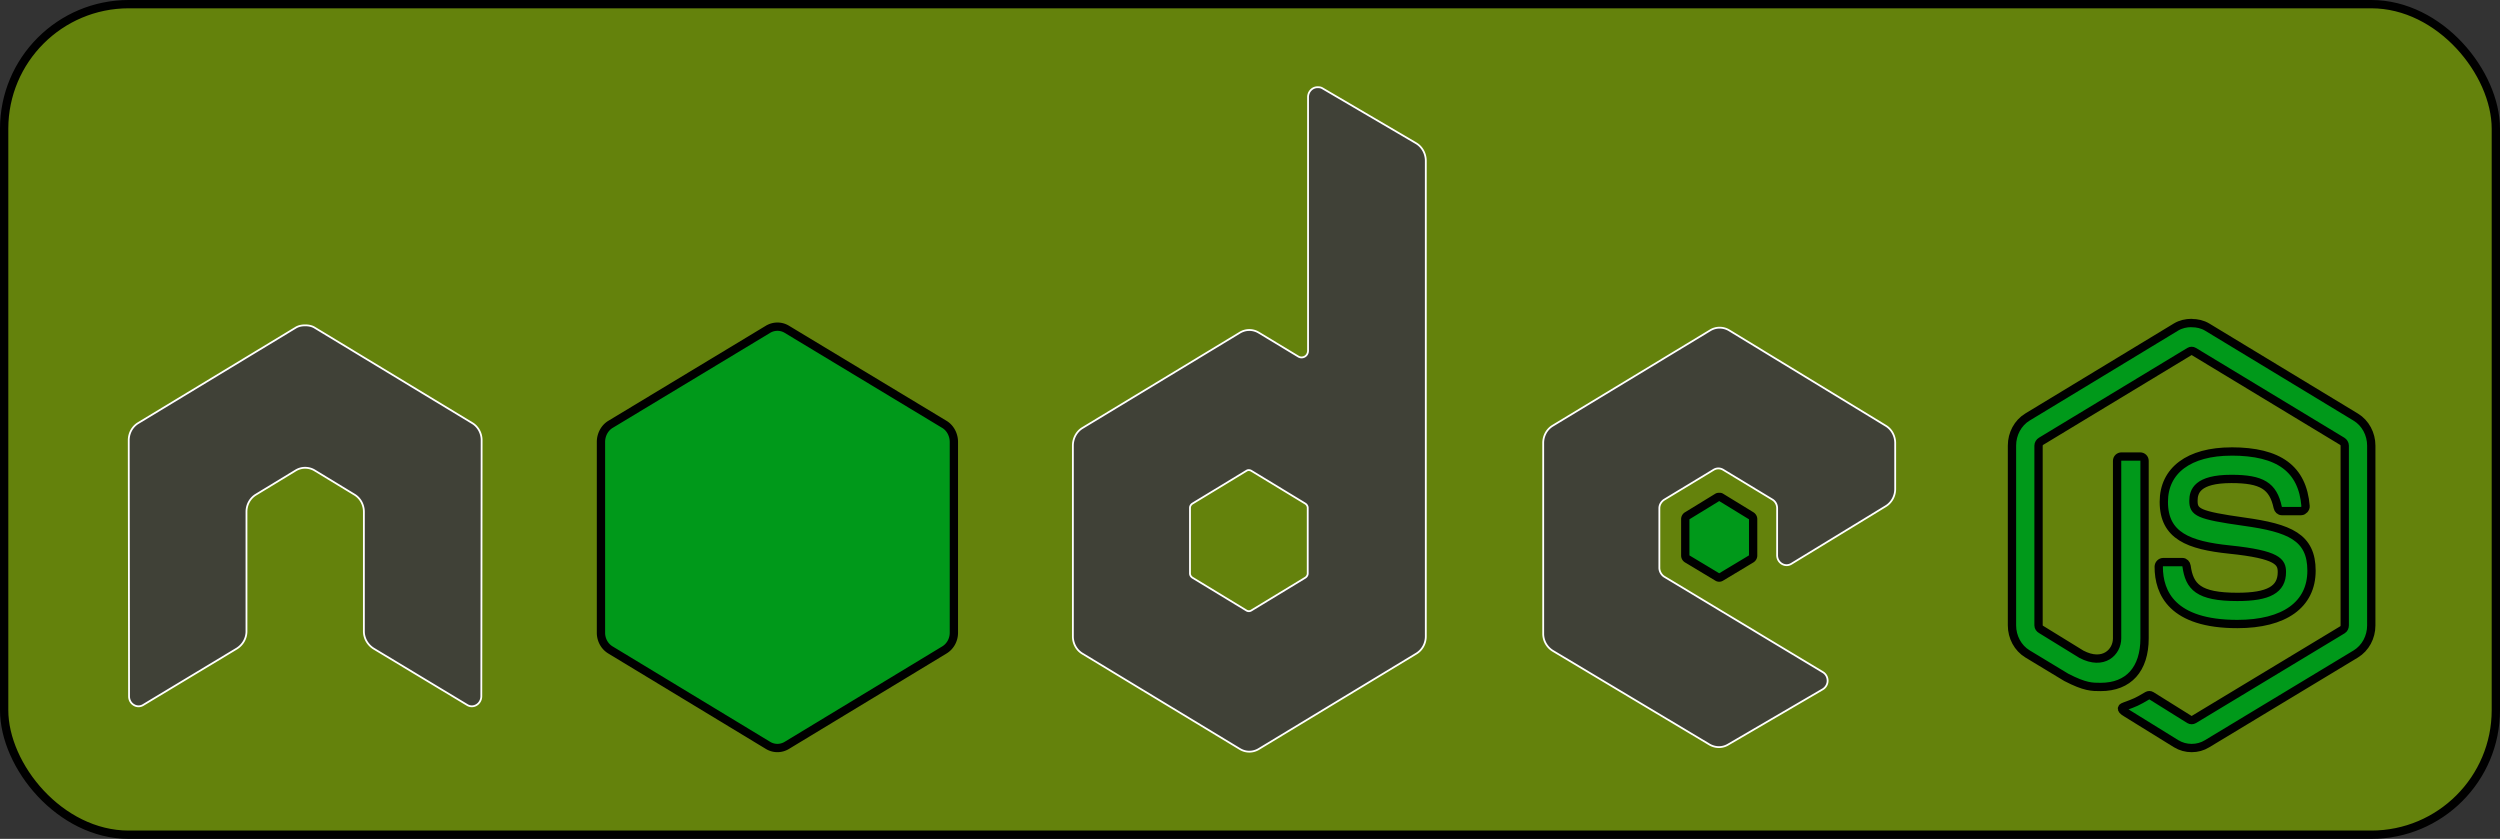 <svg xmlns="http://www.w3.org/2000/svg" width="301" height="101" stroke="#000" stroke-linecap="round" stroke-linejoin="round" fill="#fff" fill-rule="evenodd"><rect width="100%" height="100%" fill="#333333" stroke="none"/><rect x=".5" y=".5" width="300" height="100" rx="15" fill="#739900" fill-opacity=".77"/><g stroke-linejoin="miter" fill-rule="nonzero"><path d="M263.868 38.888c-.658 0-1.297.142-1.863.478l-17.9 10.847c-1.159.701-1.863 2.024-1.863 3.43v21.655c0 1.406.704 2.727 1.863 3.429l4.675 2.827c2.271 1.175 3.108 1.156 4.143 1.156 3.363 0 5.282-2.141 5.282-5.861V55.483c0-.302-.249-.518-.532-.518h-2.242c-.287 0-.532.222-.532.518v21.375c0 1.649-1.637 3.309-4.295 1.915l-4.859-2.99c-.172-.099-.305-.278-.305-.478V53.648c0-.205.131-.414.305-.517l17.863-10.808c.167-.102.366-.102.531 0l17.863 10.808c.17.106.304.306.304.517v21.655c0 .206-.099.418-.266.518l-17.901 10.808c-.158.096-.369.096-.531 0l-4.599-2.872c-.137-.084-.324-.077-.456 0-1.27.755-1.509.843-2.698 1.277-.293.106-.74.274.152.797l6.005 3.714c.572.347 1.209.518 1.863.518.663 0 1.29-.166 1.863-.518l17.901-10.808c1.158-.707 1.863-2.023 1.863-3.429V53.654c0-1.407-.705-2.727-1.863-3.43l-17.901-10.847c-.561-.336-1.204-.478-1.863-.478zm4.789 15.474c-5.098 0-8.134 2.277-8.134 6.061 0 4.102 3.013 5.235 7.905 5.742 5.853.602 6.31 1.504 6.31 2.712 0 2.097-1.593 2.99-5.359 2.99-4.731 0-5.771-1.239-6.119-3.713-.041-.265-.235-.478-.493-.478h-2.325c-.291.007-.525.253-.531.558 0 3.161 1.638 6.899 9.463 6.899 5.664 0 8.931-2.328 8.931-6.421 0-4.046-2.638-5.139-8.133-5.903-5.546-.776-6.081-1.147-6.081-2.512 0-1.126.449-2.633 4.561-2.633 3.673 0 5.03.832 5.587 3.43.048.243.253.443.494.443h2.324c.143 0 .281-.092.381-.2.097-.114.166-.243.152-.399-.36-4.475-3.203-6.581-8.931-6.581z" fill="#00991a"/><path d="M158.629 10.501c-.2 0-.396.055-.57.16-.351.216-.568.61-.57 1.037v30.507c0 .3-.133.568-.38.718s-.551.151-.798 0l-4.751-2.871c-.705-.428-1.575-.428-2.28 0l-18.964 11.485c-.708.429-1.141 1.255-1.141 2.113v22.97c-.001.855.433 1.646 1.14 2.073l18.965 11.486a2.179 2.179 0 0 0 2.28 0l18.965-11.486c.707-.427 1.142-1.218 1.141-2.073V19.353c0-.871-.453-1.688-1.179-2.113l-11.287-6.62c-.178-.104-.374-.122-.571-.12zM36.631 39.173c-.362.015-.702.082-1.026.279L16.64 50.937c-.707.426-1.142 1.218-1.14 2.073l.038 30.827c0 .429.211.827.571 1.036a1.06 1.06 0 0 0 1.14 0l11.249-6.779c.713-.443 1.178-1.217 1.178-2.073V61.625c0-.859.431-1.646 1.141-2.073l4.788-2.911c.347-.211.74-.321 1.141-.319s.794.108 1.14.319l4.786 2.909c.71.427 1.14 1.215 1.14 2.073v14.396c0 .857.476 1.635 1.178 2.073l11.25 6.78c.354.222.79.222 1.14 0 .348-.21.57-.608.57-1.036l.038-30.826c.004-.857-.43-1.649-1.14-2.073L37.885 39.452c-.32-.197-.661-.264-1.026-.28h-.227zm170.418.279a2.187 2.187 0 0 0-1.14.319L186.943 51.257c-.708.429-1.141 1.215-1.141 2.073v22.97c0 .863.463 1.646 1.178 2.073l18.812 11.251c.695.415 1.542.447 2.243.039l11.402-6.66c.362-.21.606-.603.608-1.036s-.213-.822-.571-1.036l-19.079-11.485c-.357-.214-.608-.647-.608-1.077v-7.183c0-.429.254-.822.608-1.036l5.929-3.59c.353-.214.786-.214 1.141 0l5.931 3.59c.354.213.571.609.57 1.036v5.663c-.001.428.216.823.57 1.036s.785.216 1.141 0l11.363-6.937c.706-.43 1.141-1.218 1.141-2.073v-5.543c0-.855-.434-1.646-1.14-2.073l-18.851-11.485c-.346-.21-.74-.321-1.14-.319zM150.344 56.601c.107-0.0.211.027.304.079l6.499 3.948c.176.107.304.305.304.518v7.896c0 .214-.126.411-.304.518l-6.499 3.948c-.176.105-.392.105-.57 0l-6.499-3.948c-.177-.107-.304-.305-.304-.518v-7.897c0-.214.128-.41.304-.518l6.499-3.948c.088-.053.167-.079.266-.079v-.001z" stroke="#fff" fill="#404137" stroke-width=".218"/><path d="M93.601 39.332c-.4-0-.794.11-1.141.32L73.496 51.097c-.709.429-1.14 1.256-1.14 2.113v22.97c-.002.856.433 1.647 1.14 2.073l18.965 11.485a2.176 2.176 0 0 0 2.28 0l18.965-11.485c.707-.427 1.142-1.218 1.141-2.074V53.21c0-.859-.431-1.685-1.141-2.114l-18.965-11.445c-.347-.211-.741-.321-1.141-.32zm113.41 20.499c-.076 0-.159 0-.228.039l-3.649 2.234c-.138.08-.225.232-.228.398v4.387c0 .165.091.315.228.399l3.649 2.193c.128.083.29.083.417 0l3.649-2.193c.135-.082.228-.234.228-.399v-4.387c0-.165-.092-.316-.228-.399l-3.649-2.234c-.067-.043-.114-.039-.19-.039z" fill="#00991a"/></g></svg>